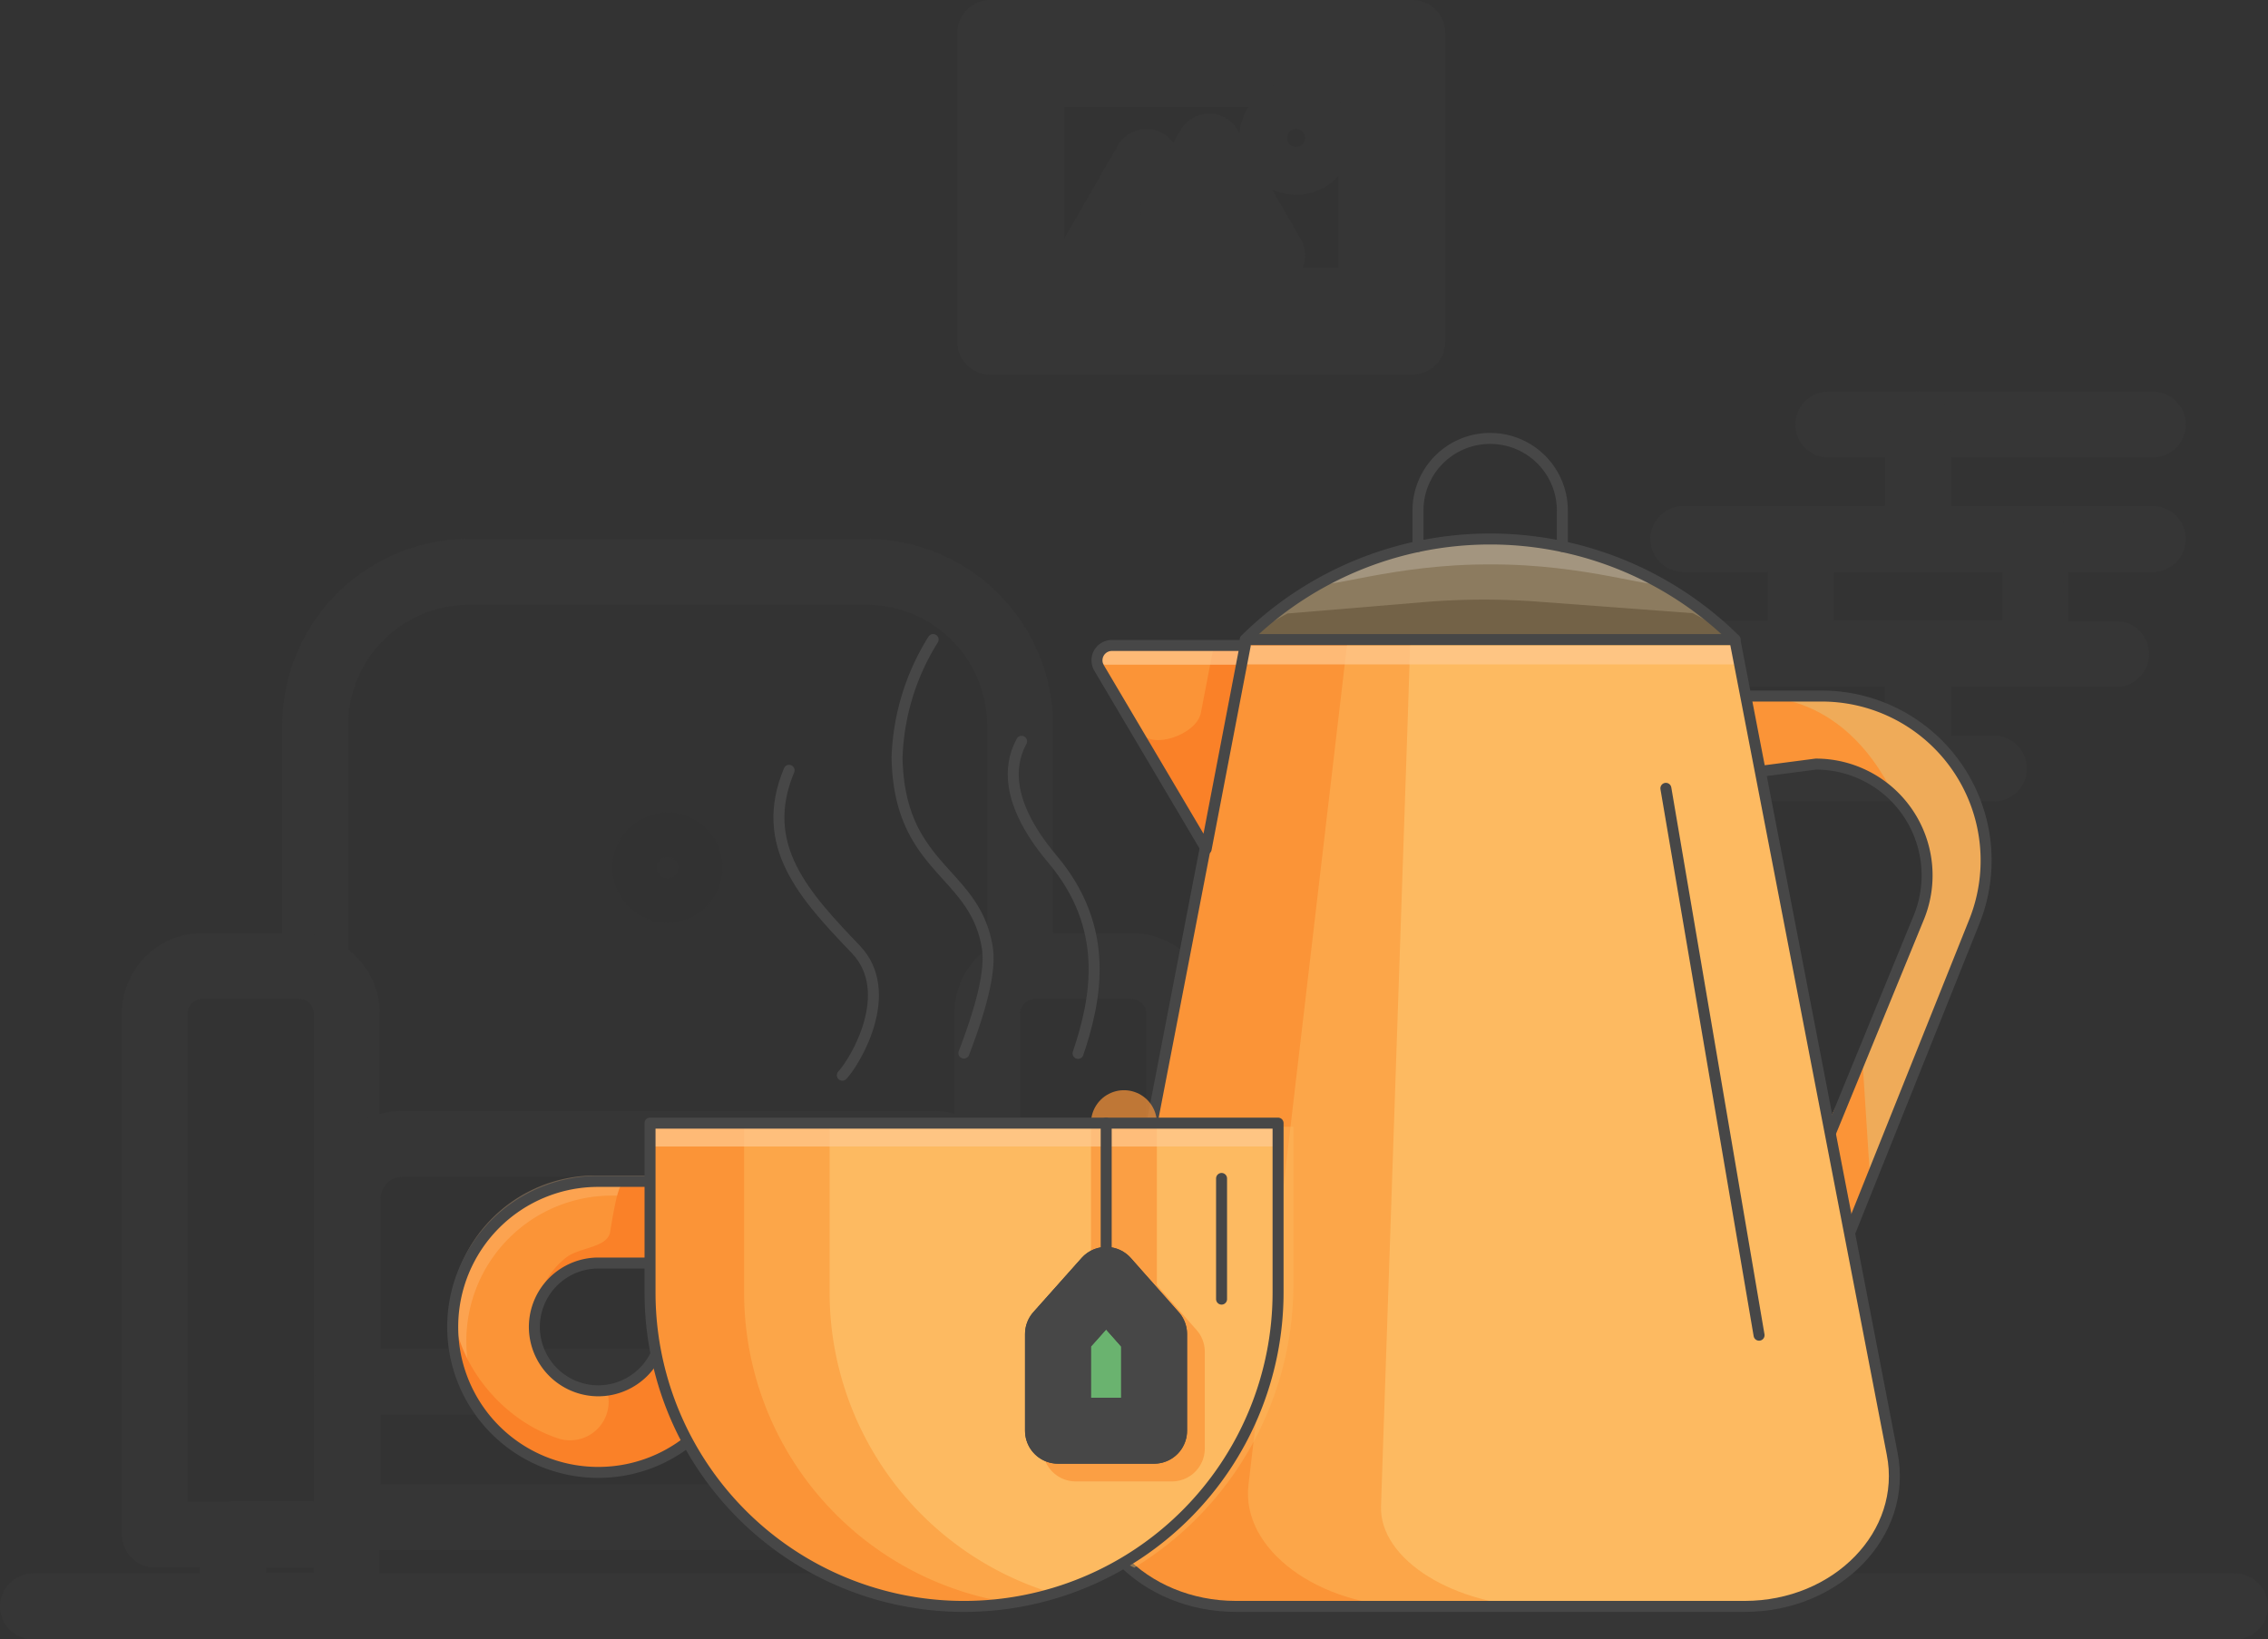 <svg xmlns="http://www.w3.org/2000/svg" width="206.49" height="149.284" viewBox="0 0 206.49 149.284">
  <rect x="0" y="0" width="206.49" height="149.284" fill="#333333" stroke="none"/>
  <g id="Group_340" data-name="Group 340" transform="translate(-401.287 -1519.7)">
    <g id="XMLID_2_" transform="translate(404.287 1522.7)" opacity="0.15">
      <line id="XMLID_73_" x2="200.49" transform="translate(0 143.284)" fill="none" stroke="#474747" stroke-linecap="round" stroke-linejoin="round" stroke-miterlimit="10" stroke-width="6"/>
      <g id="XMLID_32_" transform="translate(11.096 49.072)">
        <path id="XMLID_94_" d="M196.2,400.8v-21.9A14.012,14.012,0,0,1,210.205,364.9h36.171a14.012,14.012,0,0,1,14.005,14.005v22.112" transform="translate(-181.602 -364.9)" fill="none" stroke="#474747" stroke-linecap="round" stroke-linejoin="round" stroke-miterlimit="10" stroke-width="6"/>
        <path id="XMLID_88_" d="M440.88,549.965H423.4V502.509a4.322,4.322,0,0,1,4.309-4.309h8.861a4.322,4.322,0,0,1,4.309,4.309Z" transform="translate(-347.61 -462.298)" fill="none" stroke="#474747" stroke-linecap="round" stroke-linejoin="round" stroke-miterlimit="10" stroke-width="6"/>
        <rect id="XMLID_76_" width="10.342" height="6.464" transform="translate(75.79 87.667)" fill="none" stroke="#474747" stroke-linecap="round" stroke-linejoin="round" stroke-miterlimit="10" stroke-width="6"/>
        <rect id="XMLID_72_" width="10.342" height="6.464" transform="translate(7.11 87.667)" fill="none" stroke="#474747" stroke-linecap="round" stroke-linejoin="round" stroke-miterlimit="10" stroke-width="6"/>
        <path id="XMLID_70_" d="M159.48,549.965H142V502.509a4.322,4.322,0,0,1,4.309-4.309h8.861a4.322,4.322,0,0,1,4.309,4.309Z" transform="translate(-142 -462.298)" fill="none" stroke="#474747" stroke-linecap="round" stroke-linejoin="round" stroke-miterlimit="10" stroke-width="6"/>
        <path id="XMLID_65_" d="M207.2,579.981V563.31a5,5,0,0,1,5.01-5.01h48.237a5,5,0,0,1,5.01,5.01v16.672Z" transform="translate(-189.64 -506.211)" fill="none" stroke="#474747" stroke-linecap="round" stroke-linejoin="round" stroke-miterlimit="10" stroke-width="6"/>
        <rect id="XMLID_64_" width="58.229" height="12.308" transform="translate(17.56 73.77)" fill="none" stroke="#474747" stroke-linecap="round" stroke-linejoin="round" stroke-miterlimit="10" stroke-width="6"/>
        <circle id="XMLID_128_" cx="2.047" cy="2.047" r="2.047" transform="translate(44.628 24.886)" fill="none" stroke="#313031" stroke-linecap="round" stroke-linejoin="round" stroke-miterlimit="10" stroke-width="6"/>
      </g>
      <rect id="XMLID_86_" width="38.433" height="28.118" transform="translate(87.155)" fill="none" stroke="#474747" stroke-linecap="round" stroke-linejoin="round" stroke-miterlimit="10" stroke-width="6"/>
      <rect id="XMLID_84_" width="30.946" height="20.631" transform="translate(90.899 3.744)" fill="none" stroke="#474747" stroke-linecap="round" stroke-linejoin="round" stroke-miterlimit="10" stroke-width="6"/>
      <path id="XMLID_83_" d="M459,234.811l4.9-8.511,4.9,8.511Z" transform="translate(-362.526 -214.557)" fill="none" stroke="#474747" stroke-linecap="round" stroke-linejoin="round" stroke-miterlimit="10" stroke-width="6"/>
      <path id="XMLID_82_" d="M486.3,226.756l3.259-5.656,5.737,9.911h-6.545" transform="translate(-382.473 -210.758)" fill="none" stroke="#474747" stroke-linecap="round" stroke-linejoin="round" stroke-miterlimit="10" stroke-width="6"/>
      <circle id="XMLID_81_" cx="2.182" cy="2.182" r="2.182" transform="translate(112.823 7.38)" fill="none" stroke="#474747" stroke-linecap="round" stroke-linejoin="round" stroke-miterlimit="10" stroke-width="6"/>
      <path id="XMLID_66_" d="M759.385,315.1H738v10.423h21.385" transform="translate(-566.382 -279.441)" fill="none" stroke="#474747" stroke-linecap="round" stroke-linejoin="round" stroke-miterlimit="10" stroke-width="6"/>
      <line id="XMLID_63_" x2="21.358" transform="translate(150.26 46.082)" fill="none" stroke="#474747" stroke-linecap="round" stroke-linejoin="round" stroke-miterlimit="10" stroke-width="6"/>
      <line id="XMLID_62_" x1="8.161" transform="translate(163.457 35.659)" fill="none" stroke="#474747" stroke-linecap="round" stroke-linejoin="round" stroke-miterlimit="10" stroke-width="6"/>
      <rect id="XMLID_60_" width="21.358" height="10.423" transform="translate(160.952 46.082)" fill="none" stroke="#474747" stroke-linecap="round" stroke-linejoin="round" stroke-miterlimit="10" stroke-width="6"/>
      <path id="XMLID_56_" d="M756.045,392.7H738v10.423h6.922" transform="translate(-566.382 -336.141)" fill="none" stroke="#474747" stroke-linecap="round" stroke-linejoin="round" stroke-miterlimit="10" stroke-width="6"/>
      <rect id="XMLID_53_" width="21.358" height="10.423" transform="translate(150.26 56.533)" fill="none" stroke="#474747" stroke-linecap="round" stroke-linejoin="round" stroke-miterlimit="10" stroke-width="6"/>
    </g>
    <g id="XMLID_39_" transform="translate(497.789 1559.625)">
      <path id="XMLID_4_" d="M684.749,406.9H677.1l1.347,6.949,5.764-.754a10.134,10.134,0,0,1,9.4,13.9l-8.592,20.954,1.751,9.13,11.851-29.6A14.97,14.97,0,0,0,684.749,406.9Z" transform="translate(-615.387 -383.441)" fill="#efab59"/>
      <path id="XMLID_55_" d="M680.289,407.286s8.107-1.185,13.036,9.023c-3.286-2.208-6.949-3.663-12.928-2.208C679.05,407.151,680.289,407.286,680.289,407.286Z" transform="translate(-617.337 -383.692)" fill="#fb9437"/>
      <path id="XMLID_52_" d="M708.14,527.7l.754,11.662-2.5,5.225-2.289-8.646Z" transform="translate(-635.115 -471.706)" fill="#fb9437"/>
      <path id="XMLID_43_" d="M684.749,406.9H677.1l1.347,6.949,5.764-.754a10.134,10.134,0,0,1,9.4,13.9l-8.592,20.954,1.751,9.13,11.851-29.6A14.97,14.97,0,0,0,684.749,406.9Z" transform="translate(-615.387 -383.441)" fill="none" stroke="#474747" stroke-linecap="round" stroke-linejoin="round" stroke-miterlimit="10" stroke-width="1"/>
      <path id="XMLID_40_" d="M516.742,475.844h-46.3c-8.457,0-14.867-6.626-13.467-13.9L471.306,387.8h44.547l14.328,74.147C531.609,469.219,525.172,475.844,516.742,475.844Z" transform="translate(-454.409 -369.486)" fill="#fdba61"/>
      <path id="XMLID_41_" d="M516.742,475.844h-46.3c-8.457,0-14.867-6.626-13.467-13.9L471.306,387.8h44.547l14.328,74.147C531.609,469.219,525.172,475.844,516.742,475.844Z" transform="translate(-454.409 -369.486)" fill="#fdba61"/>
      <path id="XMLID_42_" d="M516.742,475.844h-46.3c-8.457,0-14.867-6.626-13.467-13.9L471.306,387.8h44.547l14.328,74.147C531.609,469.219,525.172,475.844,516.742,475.844Z" transform="translate(-454.409 -369.486)" fill="#fdba61"/>
      <path id="XMLID_48_" d="M483.568,466.787l2.451-72.208.215-6.679H471.206l-14.328,74.147c-1.4,7.272,5.01,13.9,13.467,13.9h27.822C490.382,475.917,483.406,471.716,483.568,466.787Z" transform="translate(-454.336 -369.559)" fill="#fca649"/>
      <path id="XMLID_46_" d="M471.575,464.848,480.6,387.9h-9.292l-14.328,74.147c-1.4,7.272,5.01,13.9,13.466,13.9h16C477.985,475.917,470.875,470.746,471.575,464.848Z" transform="translate(-454.409 -369.559)" fill="#fb9437"/>
      <rect id="XMLID_50_" width="45.005" height="1.724" transform="translate(16.87 18.853)" fill="#ffcb92" opacity="0.7"/>
      <path id="XMLID_3_" d="M516.742,475.844h-46.3c-8.457,0-14.867-6.626-13.467-13.9L471.306,387.8h44.547l14.328,74.147C531.609,469.219,525.172,475.844,516.742,475.844Z" transform="translate(-454.409 -369.486)" fill="none" stroke="#474747" stroke-linecap="round" stroke-linejoin="round" stroke-miterlimit="10" stroke-width="1"/>
      <path id="XMLID_44_" d="M555.2,362.957a31.733,31.733,0,0,0-44.6,0Z" transform="translate(-493.73 -344.643)" fill="#8c7b5f"/>
      <path id="XMLID_49_" d="M555.2,362.957a31.733,31.733,0,0,0-44.6,0Z" transform="translate(-493.73 -344.643)" fill="#8c7b5f"/>
      <path id="XMLID_54_" d="M510.6,377.942h44.6a29,29,0,0,0-3.851-2.4l-14.086-1.05a65.792,65.792,0,0,0-10.558.054l-12.255,1.023A32.774,32.774,0,0,0,510.6,377.942Z" transform="translate(-493.73 -359.628)" fill="#736247"/>
      <g id="XMLID_47_" transform="translate(23.818 8.914)" opacity="0.2">
        <path id="Path_56" data-name="Path 56" d="M567.1,357.1c.027.754-6.652-1.7-15.352-1.643-8.7-.054-15.379,2.4-15.352,1.643-.027-.646,6.653-4.255,15.352-4.2C560.451,352.845,567.157,356.454,567.1,357.1Z" transform="translate(-536.4 -352.898)" fill="#fff"/>
      </g>
      <path id="XMLID_7_" d="M555.2,362.957a31.733,31.733,0,0,0-44.6,0Z" transform="translate(-493.73 -344.643)" fill="none" stroke="#474747" stroke-linecap="round" stroke-linejoin="round" stroke-miterlimit="10" stroke-width="1"/>
      <path id="XMLID_45_" d="M470.423,408.33l-9.75-16.483a1.354,1.354,0,0,1,1.158-2.047h12.147Z" transform="translate(-457.109 -370.947)" fill="#fb9437"/>
      <path id="XMLID_51_" d="M470.861,389.727l-1.185,6.141c-.377,1.966-4.525,3.447-5.548,1.7l-3.07-5.656c-1.05,0-1.158-1.077-.619-.162l9.75,16.483,3.555-18.53h-2.882Z" transform="translate(-456.846 -370.874)" fill="#fa8128"/>
      <path id="XMLID_58_" d="M460.714,391.137l.458.485H473.48l.539-1.724H461.872C460.849,389.871,460.2,390.571,460.714,391.137Z" transform="translate(-457.15 -371.018)" fill="#ffcb92" opacity="0.7"/>
      <path id="XMLID_5_" d="M470.423,408.33l-9.75-16.483a1.354,1.354,0,0,1,1.158-2.047h12.147Z" transform="translate(-457.109 -370.947)" fill="none" stroke="#474747" stroke-linecap="round" stroke-linejoin="round" stroke-miterlimit="10" stroke-width="1"/>
      <path id="XMLID_6_" d="M569,329.631v-3.259a6.563,6.563,0,0,1,6.572-6.572h0a6.563,6.563,0,0,1,6.572,6.572v3.259" transform="translate(-536.402 -319.8)" fill="none" stroke="#474747" stroke-linecap="round" stroke-linejoin="round" stroke-miterlimit="10" stroke-width="1"/>
      <line id="XMLID_35_" x2="8.484" y2="49.799" transform="translate(55.168 31.862)" fill="none" stroke="#474747" stroke-linecap="round" stroke-linejoin="round" stroke-miterlimit="10" stroke-width="1"/>
      <path id="XMLID_57_" d="M453.981,552.527l-5.818,28.522c-1,4.821,1.858,9.346,6.572,11.608a30.264,30.264,0,0,0,14.49-25.533V552.5l-15.244.027Z" transform="translate(-447.965 -489.827)" fill="#fdba61" opacity="0.4"/>
    </g>
    <path id="XMLID_8_" d="M255.951,571A13.242,13.242,0,0,0,242.7,584.251h0A13.242,13.242,0,0,0,255.951,597.5h0A13.242,13.242,0,0,0,269.2,584.251V571Zm5.818,13.251a5.828,5.828,0,0,1-5.818,5.818h0a5.828,5.828,0,0,1-5.818-5.818h0a5.828,5.828,0,0,1,5.818-5.818h5.818Z" transform="translate(199.805 1056.281)" fill="#fb9437"/>
    <path id="XMLID_22_" d="M255.951,571A13.242,13.242,0,0,0,242.7,584.251h0A13.242,13.242,0,0,0,255.951,597.5h0A13.242,13.242,0,0,0,269.2,584.251V571Zm5.818,13.251a5.828,5.828,0,0,1-5.818,5.818h0a5.828,5.828,0,0,1-5.818-5.818h0a5.828,5.828,0,0,1,5.818-5.818h5.818Z" transform="translate(199.805 1056.281)" fill="#fb9437"/>
    <g id="XMLID_37_" transform="translate(442.236 1626.742)" opacity="0.4">
      <path id="XMLID_38_" d="M243.208,584.083h0a13.242,13.242,0,0,1,13.251-13.251H268.2V569H254.951A13.242,13.242,0,0,0,241.7,582.251h0a13.2,13.2,0,0,0,3.824,9.319A13.248,13.248,0,0,1,243.208,584.083Z" transform="translate(-241.7 -569)" fill="#ffcb92" opacity="0.7"/>
    </g>
    <path id="XMLID_31_" d="M256.724,571h1.885c-.646,0-.916,1.077-1.508,4.606-.242,1.427-2.693,1.374-3.959,2.289a7.37,7.37,0,0,0-2.828,5.36l.081-.323c0,.458-.108-.431,0,0a5.8,5.8,0,0,1,5.252-4.471h6.222v5.818a5.834,5.834,0,0,1-5.036,5.764v.054a3.508,3.508,0,0,1-4.363,4.336c-5.09-1.616-9.13-6.572-9.615-11.447a10.815,10.815,0,0,0-.054,1.32h0a13.242,13.242,0,0,0,13.251,13.251h0a13.089,13.089,0,0,0,6.06-1.481h0c.162-.081.3-.162.458-.242h0a15.342,15.342,0,0,0,1.751-1.185h0a4.031,4.031,0,0,0,.35-.3c.027-.027.054-.054.081-.054.108-.108.215-.189.323-.3l.081-.081.323-.323a.589.589,0,0,1,.135-.108.71.71,0,0,0,.539-.485,1.76,1.76,0,0,1,.4-.646c.081-.108.135-.188.215-.3.054-.054.081-.135.135-.188.054-.081.135-.189.189-.269s.081-.135.135-.215.108-.188.162-.269a1.092,1.092,0,0,0,.135-.242,2.938,2.938,0,0,0,.215-.4c.054-.108.108-.215.189-.35.027-.081.081-.162.108-.242.054-.108.081-.189.135-.3.027-.081.081-.162.108-.242.054-.108.081-.215.135-.323l.081-.242a1.744,1.744,0,0,0,.108-.35,1.861,1.861,0,0,1,.081-.215c.054-.162.081-.323.135-.485,0-.027.027-.054.027-.108.054-.189.081-.377.135-.593a.458.458,0,0,0,.027-.188l.081-.4c0-.081.027-.162.027-.242.027-.135.027-.269.054-.4,0-.081.027-.162.027-.242,0-.135.027-.3.027-.431v-.189c0-.215.027-.431.027-.619V571Z" transform="translate(199.732 1056.281)" fill="#fa8128"/>
    <path id="XMLID_20_" d="M255.951,571A13.242,13.242,0,0,0,242.7,584.251h0A13.242,13.242,0,0,0,255.951,597.5h0A13.242,13.242,0,0,0,269.2,584.251V571Zm5.818,13.251a5.828,5.828,0,0,1-5.818,5.818h0a5.828,5.828,0,0,1-5.818-5.818h0a5.828,5.828,0,0,1,5.818-5.818h5.818Z" transform="translate(199.805 1056.281)" fill="none" stroke="#474747" stroke-linecap="round" stroke-linejoin="round" stroke-miterlimit="10" stroke-width="1"/>
    <path id="XMLID_11_" d="M337.976,595.309h0A28.575,28.575,0,0,1,309.4,566.733V551.3h57.179v15.433A28.6,28.6,0,0,1,337.976,595.309Z" transform="translate(151.07 1070.675)" fill="#fdba61"/>
    <g id="XMLID_29_" transform="translate(499.226 1621.976)" opacity="0.7">
      <path id="XMLID_28_" d="M462.053,624.036H453.3v-8.807l4.39-4.929,4.363,4.929Z" transform="translate(-453.3 -594.41)" fill="#a9a9a9" stroke="#fb9437" stroke-linecap="round" stroke-linejoin="round" stroke-miterlimit="10" stroke-width="6"/>
      <line id="XMLID_27_" y2="15.891" transform="translate(4.39 0)" fill="none" stroke="#fb9437" stroke-linecap="round" stroke-linejoin="round" stroke-miterlimit="10" stroke-width="6"/>
    </g>
    <path id="XMLID_26_" d="M325.675,566.733V551.3H309.3v15.433a28.575,28.575,0,0,0,28.576,28.576h0a28.255,28.255,0,0,0,8.188-1.185A28.637,28.637,0,0,1,325.675,566.733Z" transform="translate(151.143 1070.675)" fill="#fca649"/>
    <path id="XMLID_25_" d="M317.965,566.733V551.3H309.4v15.433a28.575,28.575,0,0,0,28.576,28.576h0a28.124,28.124,0,0,0,4.282-.323A28.575,28.575,0,0,1,317.965,566.733Z" transform="translate(151.07 1070.675)" fill="#fb9437"/>
    <rect id="XMLID_30_" width="57.179" height="1.912" transform="translate(460.47 1622.191)" fill="#ffcb92" opacity="0.7"/>
    <path id="XMLID_1_" d="M337.976,595.309h0A28.575,28.575,0,0,1,309.4,566.733V551.3h57.179v15.433A28.6,28.6,0,0,1,337.976,595.309Z" transform="translate(151.07 1070.675)" fill="none" stroke="#474747" stroke-linecap="round" stroke-linejoin="round" stroke-miterlimit="10" stroke-width="1"/>
    <path id="XMLID_21_" d="M456.053,618.036H447.3v-8.807l4.39-4.929,4.363,4.929Z" transform="translate(50.31 1031.95)" fill="#d51c29"/>
    <path id="XMLID_9_" d="M456.053,618.036H447.3v-8.807l4.39-4.929,4.363,4.929Z" transform="translate(50.31 1031.95)" fill="#6ab36f" stroke="#474747" stroke-linecap="round" stroke-linejoin="round" stroke-miterlimit="10" stroke-width="6"/>
    <path id="XMLID_36_" d="M448.916,610.845l4.282-4.821L451.69,604.3l-4.39,4.929v8.807h1.616Z" transform="translate(50.31 1031.95)" fill="#88ce8e"/>
    <line id="XMLID_12_" y2="14.275" transform="translate(502 1621.976)" fill="none" stroke="#474747" stroke-linecap="round" stroke-linejoin="round" stroke-miterlimit="10" stroke-width="1"/>
    <path id="XMLID_13_" d="M396.181,387.8a21.553,21.553,0,0,0-3.286,10.773c.215,10.235,7.083,10.262,8.215,17.264.3,1.858-.3,4.848-2.128,9.615" transform="translate(90.063 1190.14)" fill="none" stroke="#474747" stroke-linecap="round" stroke-linejoin="round" stroke-miterlimit="10" stroke-width="1"/>
    <path id="XMLID_14_" d="M432.937,422.2c-.781,1.454-2.074,4.929,2.8,10.719,5.279,6.248,4.04,12.659,2.343,17.7" transform="translate(61.361 1165.005)" fill="none" stroke="#474747" stroke-linecap="round" stroke-linejoin="round" stroke-miterlimit="10" stroke-width="1"/>
    <path id="XMLID_15_" d="M353.887,432c-2.855,6.841,1.374,11.393,6.087,16.321,3.69,3.878-.027,10.154-1.239,11.447" transform="translate(119.242 1157.844)" fill="none" stroke="#474747" stroke-linecap="round" stroke-linejoin="round" stroke-miterlimit="10" stroke-width="1"/>
    <line id="XMLID_16_" y2="10.989" transform="translate(512.504 1627.012)" fill="none" stroke="#474747" stroke-linecap="round" stroke-linejoin="round" stroke-miterlimit="10" stroke-width="1"/>
    <path id="XMLID_33_" d="M456.053,618.036H447.3v-8.807l4.39-4.929,4.363,4.929Z" transform="translate(50.31 1031.95)" fill="none" stroke="#474747" stroke-linecap="round" stroke-linejoin="round" stroke-miterlimit="10" stroke-width="6"/>
  </g>
</svg>
